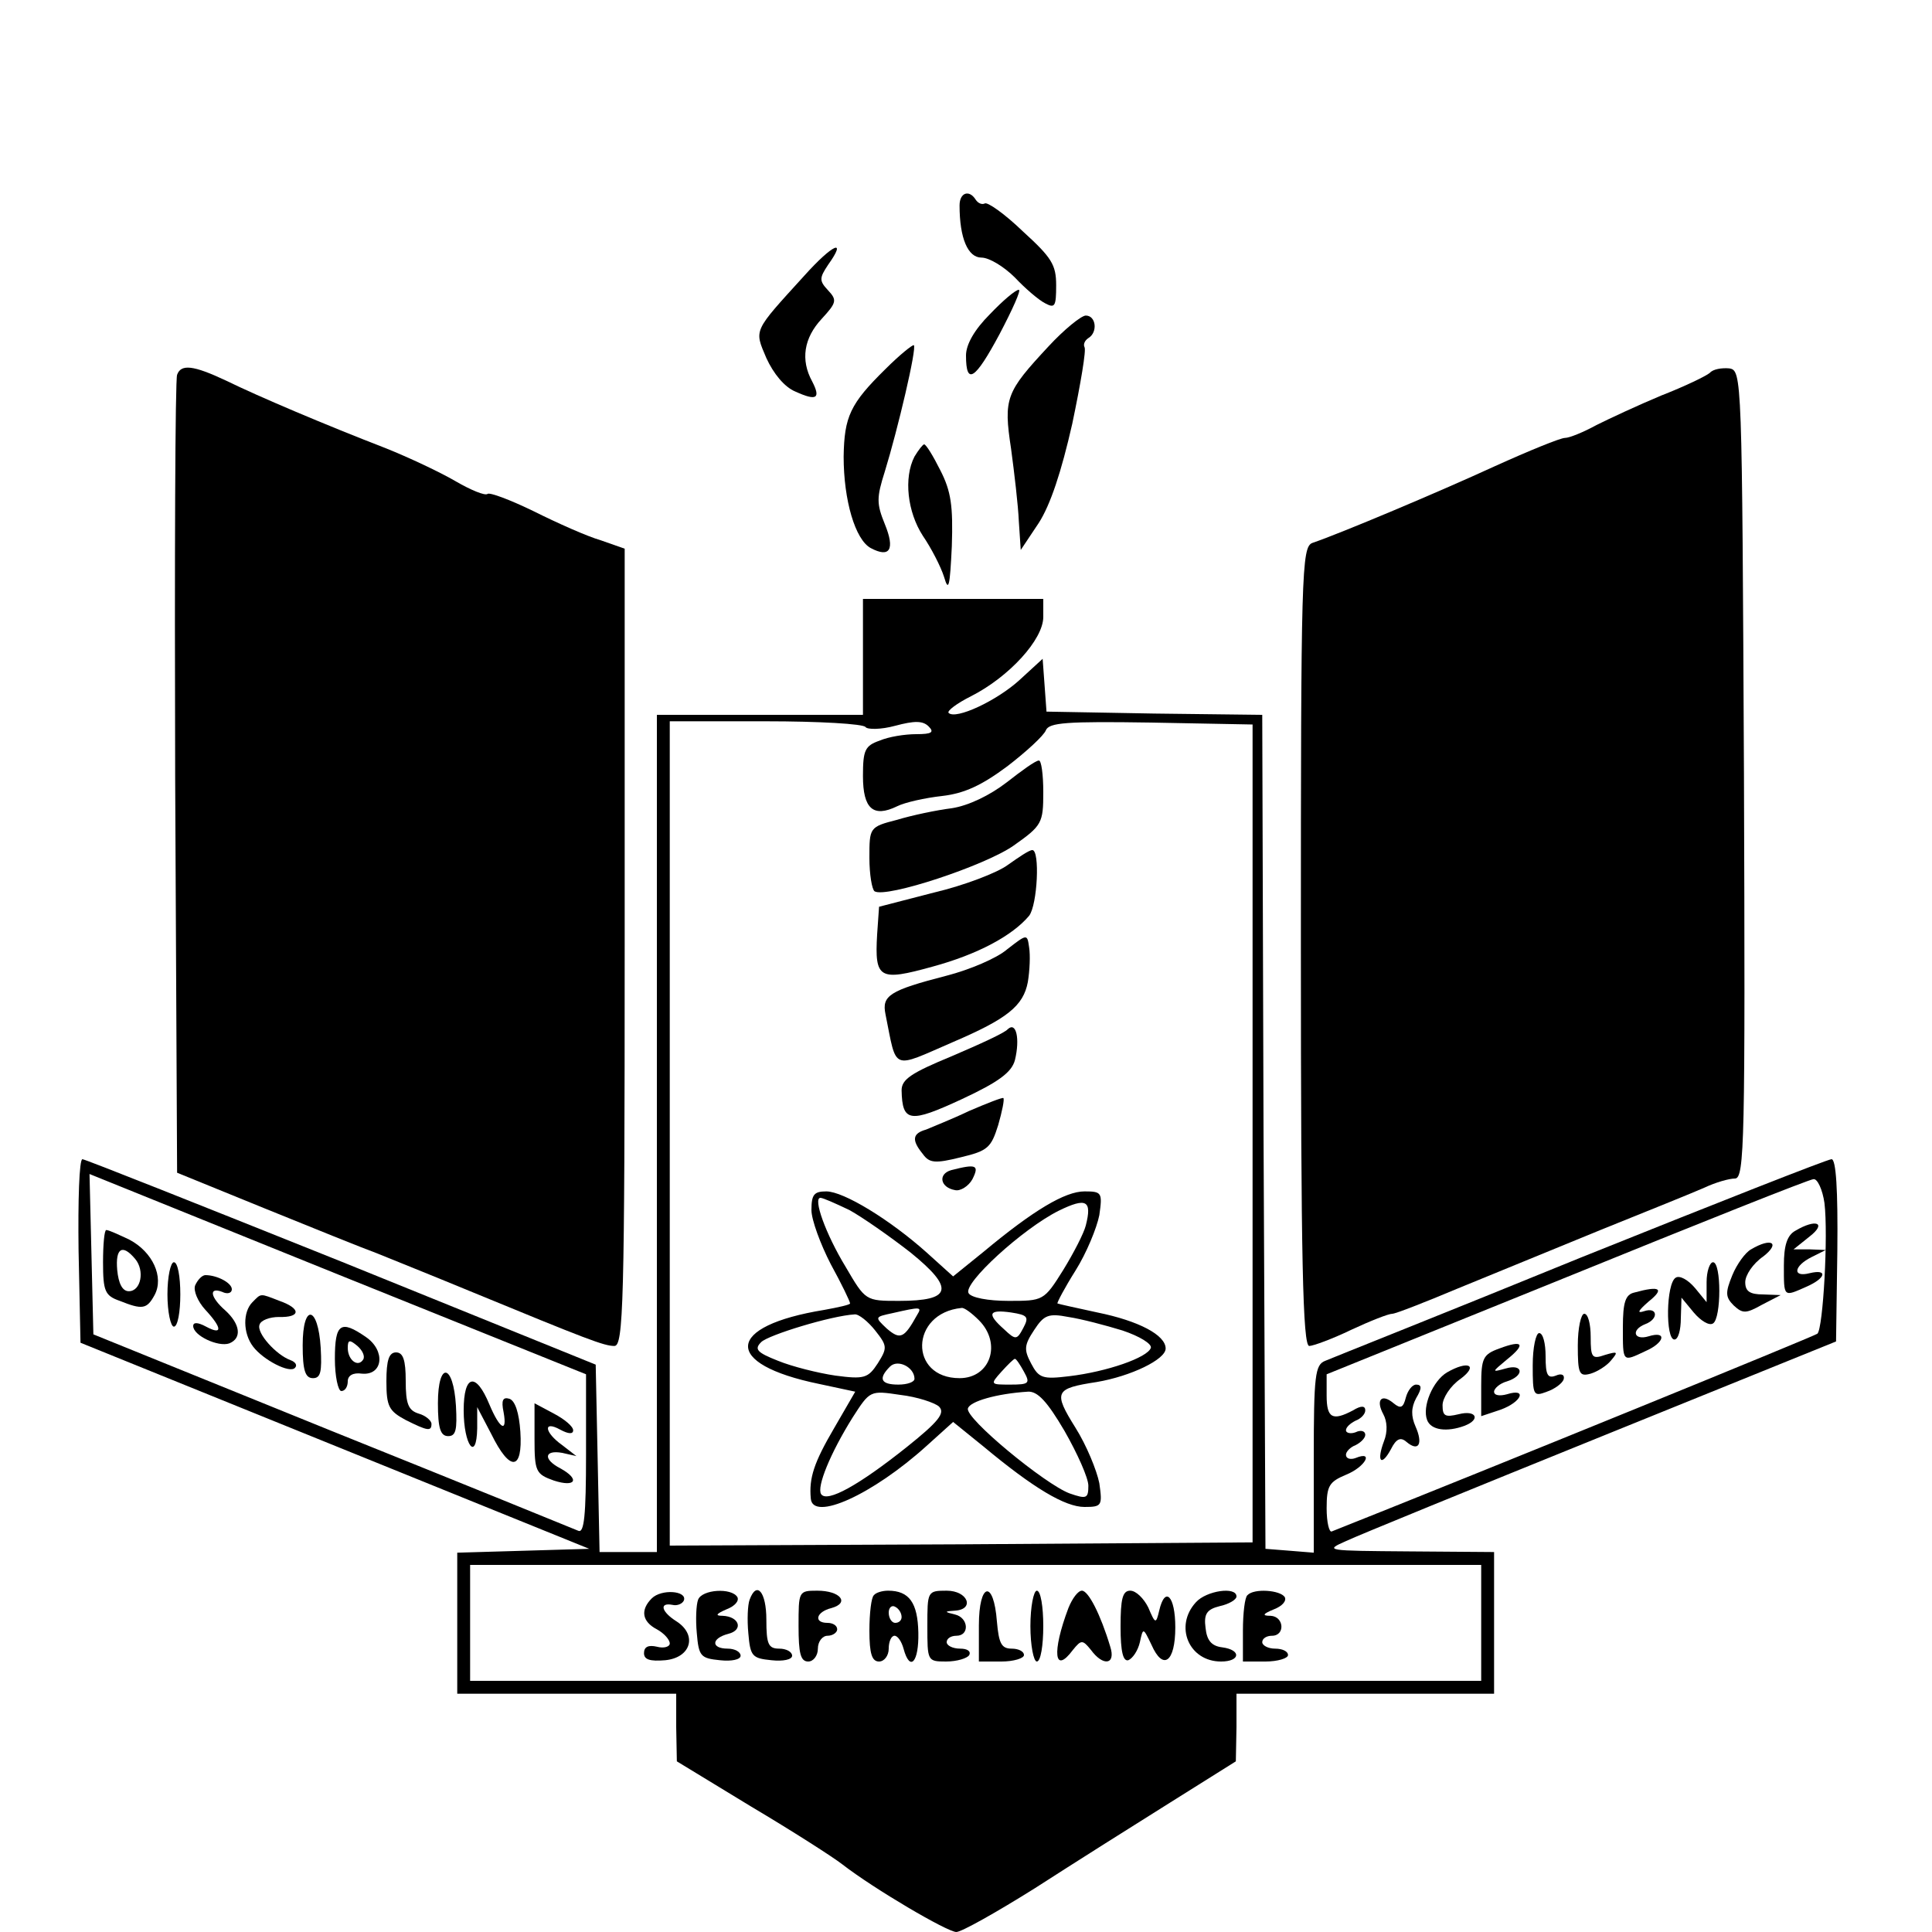 <?xml version="1.0" standalone="no"?>
<!DOCTYPE svg PUBLIC "-//W3C//DTD SVG 20010904//EN"
 "http://www.w3.org/TR/2001/REC-SVG-20010904/DTD/svg10.dtd">
<svg version="1.0" xmlns="http://www.w3.org/2000/svg"
 width="300pt" height="300pt" viewBox="0 0 300 300"
 preserveAspectRatio="xMidYMid meet">

<g transform="translate(0,300) scale(0.1,-0.1)"
fill="#000000" stroke="none">
<path d="M1490 2681 c0 -51 13 -81 34 -81 12 0 35 -14 52 -31 16 -17 37 -35
47 -40 15 -8 17 -5 17 28 0 32 -7 43 -52 84 -28 27 -55 46 -59 43 -4 -2 -10 0
-14 6 -10 16 -25 11 -25 -9z"/>
<path d="M1249 2572 c-80 -88 -78 -83 -59 -128 11 -24 28 -45 45 -52 33 -15
40 -11 26 16 -18 33 -13 67 15 97 23 25 24 29 10 44 -14 15 -14 19 0 40 30 42
7 32 -37 -17z"/>
<path d="M1537 2512 c-24 -24 -37 -47 -37 -64 0 -47 14 -38 52 33 20 38 34 69
30 69 -5 0 -25 -17 -45 -38z"/>
<path d="M1628 2462 c-66 -71 -70 -80 -58 -159 5 -37 11 -88 12 -112 l3 -45
28 42 c18 28 35 79 52 154 13 62 22 115 19 119 -2 4 0 10 6 14 15 9 12 35 -4
35 -7 0 -34 -22 -58 -48z"/>
<path d="M1375 2427 c-55 -54 -64 -74 -65 -136 0 -68 18 -129 42 -142 30 -16
38 -2 22 37 -13 32 -13 41 0 82 20 65 50 192 45 196 -2 1 -22 -15 -44 -37z"/>
<path d="M275 2418 c-3 -7 -4 -289 -3 -626 l3 -613 135 -55 c74 -30 153 -62
175 -70 22 -9 87 -35 145 -59 182 -75 208 -85 224 -85 14 0 16 64 16 619 l0
619 -37 13 c-21 6 -68 27 -104 45 -37 18 -69 30 -72 27 -4 -3 -26 6 -50 20
-24 14 -73 37 -108 51 -93 36 -197 80 -248 105 -51 24 -70 26 -76 9z"/>
<path d="M2655 2421 c-6 -5 -39 -21 -75 -35 -36 -15 -81 -36 -101 -46 -20 -11
-42 -20 -49 -20 -7 0 -56 -20 -109 -44 -87 -40 -239 -104 -283 -119 -17 -6
-18 -45 -18 -627 0 -489 3 -620 13 -620 6 0 36 11 65 25 30 14 58 25 64 25 5
0 51 18 101 39 51 21 151 62 222 91 72 29 144 58 162 66 17 8 38 14 47 14 15
0 16 57 14 628 -3 620 -3 627 -23 630 -11 1 -25 -1 -30 -7z"/>
<path d="M1420 2291 c-17 -33 -11 -86 13 -123 13 -19 28 -48 33 -64 7 -24 9
-15 12 48 2 62 -1 85 -18 118 -11 22 -22 40 -25 40 -2 0 -9 -9 -15 -19z"/>
<path d="M1340 1980 l0 -90 -160 0 -160 0 0 -650 0 -650 -45 0 -44 0 -3 146
-3 145 -395 160 c-217 87 -398 159 -402 159 -5 0 -7 -64 -6 -142 l3 -143 395
-160 395 -160 -102 -3 -103 -3 0 -109 0 -110 170 0 170 0 0 -52 1 -53 115 -70
c64 -38 128 -79 142 -90 49 -38 163 -105 177 -105 8 0 63 31 122 68 59 38 154
98 210 133 l102 64 1 53 0 52 200 0 200 0 0 110 0 110 -132 1 c-129 1 -132 1
-98 16 19 9 198 82 398 163 l363 147 2 141 c1 95 -2 142 -9 142 -6 0 -181 -69
-390 -153 -208 -85 -387 -156 -396 -160 -16 -6 -18 -22 -18 -152 l0 -146 -37
3 -38 3 -3 647 -2 648 -168 2 -167 3 -3 41 -3 41 -36 -33 c-35 -32 -99 -62
-110 -51 -3 3 13 15 35 26 59 30 112 88 112 123 l0 28 -140 0 -140 0 0 -90z
m4 -109 c3 -4 24 -4 46 2 30 8 43 8 52 -1 9 -9 5 -12 -19 -12 -18 0 -43 -4
-57 -10 -23 -8 -26 -15 -26 -55 0 -51 16 -65 53 -47 12 6 43 13 70 16 35 4 62
17 101 46 30 23 57 48 60 56 5 12 32 14 163 12 l158 -3 0 -635 0 -635 -452 -3
-453 -2 0 640 0 640 149 0 c83 0 152 -4 155 -9z m-434 -1129 c0 -96 -3 -123
-12 -119 -7 3 -179 73 -383 155 l-370 150 -3 125 -3 124 386 -156 385 -155 0
-124z m1923 390 c6 -49 -2 -195 -11 -203 -5 -4 -495 -204 -754 -307 -4 -2 -8
14 -8 36 0 35 4 41 30 52 30 12 44 38 15 26 -8 -3 -15 -1 -15 5 0 5 7 12 15
15 8 4 15 11 15 16 0 6 -7 8 -15 4 -8 -3 -15 -1 -15 3 0 5 7 11 15 15 8 3 15
10 15 16 0 7 -6 8 -19 0 -32 -17 -41 -12 -41 23 l0 33 373 151 c204 83 377
152 383 152 6 1 14 -16 17 -37z m-533 -652 l0 -90 -785 0 -785 0 0 90 0 90
785 0 785 0 0 -90z"/>
<path d="M1563 1785 c-26 -20 -59 -36 -85 -40 -24 -3 -62 -11 -85 -18 -43 -11
-43 -12 -43 -59 0 -26 4 -49 8 -52 18 -11 172 40 216 71 44 31 46 35 46 83 0
27 -3 50 -7 49 -5 0 -27 -16 -50 -34z"/>
<path d="M1565 1657 c-16 -12 -68 -32 -115 -43 l-85 -22 -3 -43 c-4 -69 3 -73
86 -50 70 19 124 48 150 79 13 17 17 102 5 102 -5 0 -21 -11 -38 -23z"/>
<path d="M1564 1526 c-16 -14 -59 -32 -94 -41 -89 -23 -101 -31 -95 -60 18
-89 8 -85 105 -43 84 36 109 56 116 93 3 18 4 42 2 54 -3 21 -3 21 -34 -3z"/>
<path d="M1565 1402 c-5 -6 -45 -24 -87 -42 -63 -26 -78 -36 -78 -53 1 -50 13
-51 93 -14 58 27 78 42 83 61 8 33 2 60 -11 48z"/>
<path d="M1505 1275 c-27 -13 -58 -25 -67 -29 -21 -6 -23 -16 -5 -38 10 -14
19 -15 59 -5 42 10 47 15 58 50 6 21 10 40 8 42 -2 1 -25 -8 -53 -20z"/>
<path d="M1477 1183 c-21 -6 -17 -27 6 -31 8 -2 21 6 27 17 11 22 6 24 -33 14z"/>
<path d="M1260 1121 c0 -15 14 -53 30 -84 17 -31 30 -58 30 -61 0 -2 -18 -6
-40 -10 -154 -25 -159 -84 -8 -115 l56 -12 -33 -57 c-31 -53 -39 -77 -36 -109
3 -36 96 6 180 82 l41 37 47 -38 c78 -65 127 -94 157 -94 27 0 28 2 23 37 -4
20 -20 59 -37 86 -35 56 -32 61 33 71 53 9 107 35 107 52 0 21 -42 43 -106 56
-32 7 -60 13 -62 14 -1 1 11 24 28 51 17 27 33 66 37 86 5 35 4 37 -23 37 -30
0 -79 -29 -157 -94 l-47 -38 -41 37 c-57 51 -129 95 -156 95 -19 0 -23 -5 -23
-29z m59 0 c20 -11 63 -41 95 -66 69 -56 64 -75 -18 -75 -52 0 -52 0 -83 53
-31 51 -51 107 -39 107 4 0 24 -9 45 -19z m367 -24 c-3 -12 -19 -43 -35 -69
-30 -48 -31 -48 -85 -48 -32 0 -58 5 -62 12 -9 15 84 100 140 128 43 21 52 16
42 -23z m-262 -139 c-20 -36 -26 -39 -47 -21 -19 18 -19 18 9 24 44 10 46 10
38 -3z m96 -8 c36 -36 18 -90 -30 -90 -79 0 -77 101 3 109 4 1 16 -8 27 -19z
m69 -12 c-10 -19 -12 -19 -30 -2 -27 24 -24 31 11 26 26 -4 28 -7 19 -24z
m-230 -4 c19 -24 19 -27 4 -51 -15 -23 -21 -25 -66 -19 -27 4 -67 14 -89 23
-33 13 -37 18 -26 29 11 11 109 41 145 43 6 1 21 -11 32 -25z m384 0 c27 -9
46 -21 44 -27 -5 -15 -68 -37 -127 -44 -41 -5 -47 -3 -59 20 -11 21 -11 28 5
52 15 23 22 26 53 20 20 -3 58 -13 84 -21z m-323 -75 c0 -5 -11 -9 -25 -9 -27
0 -32 9 -13 28 12 12 38 -1 38 -19z m170 11 c10 -18 8 -20 -21 -20 -31 0 -32
0 -14 20 10 11 19 20 21 20 2 0 8 -9 14 -20z m-132 -54 c10 -10 0 -23 -50 -63
-74 -59 -124 -87 -133 -73 -7 11 14 63 49 119 27 42 27 42 74 35 26 -3 53 -12
60 -18z m195 -38 c20 -35 37 -73 37 -85 0 -20 -3 -21 -29 -12 -38 14 -163 117
-158 132 3 11 45 23 93 26 15 1 30 -15 57 -61z"/>
<path d="M160 1040 c0 -45 3 -52 26 -60 35 -14 42 -13 54 9 15 28 -3 67 -39
86 -17 8 -32 15 -36 15 -3 0 -5 -23 -5 -50z m50 5 c15 -18 9 -50 -10 -50 -10
0 -16 12 -18 33 -3 34 8 41 28 17z"/>
<path d="M260 990 c0 -27 5 -50 10 -50 6 0 10 23 10 50 0 28 -4 50 -10 50 -5
0 -10 -22 -10 -50z"/>
<path d="M303 1004 c-3 -8 4 -25 16 -38 26 -28 27 -40 1 -26 -13 7 -20 7 -20
1 0 -15 39 -33 56 -27 20 8 17 30 -6 51 -24 21 -26 37 -5 29 8 -4 15 -2 15 4
0 10 -23 22 -41 22 -5 0 -12 -7 -16 -16z"/>
<path d="M392 978 c-15 -15 -15 -48 1 -69 16 -21 57 -42 65 -33 4 4 1 9 -7 12
-22 8 -53 42 -48 55 2 7 16 12 30 12 34 -1 35 13 1 25 -31 12 -28 12 -42 -2z"/>
<path d="M470 911 c0 -39 4 -51 16 -51 12 0 14 10 12 47 -4 66 -28 70 -28 4z"/>
<path d="M520 890 c0 -27 5 -50 10 -50 6 0 10 7 10 15 0 9 8 14 22 12 33 -3
37 36 6 57 -39 27 -48 21 -48 -34z m44 -1 c-8 -13 -24 -1 -24 18 0 13 3 13 15
3 8 -7 12 -16 9 -21z"/>
<path d="M600 855 c0 -39 4 -46 30 -60 34 -17 40 -18 40 -6 0 5 -9 13 -20 16
-16 5 -20 15 -20 51 0 32 -4 44 -15 44 -11 0 -15 -12 -15 -45z"/>
<path d="M680 821 c0 -39 4 -51 16 -51 12 0 14 10 12 47 -4 66 -28 70 -28 4z"/>
<path d="M720 810 c0 -54 20 -81 21 -28 l0 33 22 -42 c29 -59 49 -57 45 4 -2
29 -8 48 -17 51 -10 3 -13 -2 -9 -21 6 -33 -6 -26 -22 12 -21 51 -40 47 -40
-9z"/>
<path d="M830 766 c0 -51 2 -55 30 -65 34 -11 41 2 10 19 -27 14 -25 29 3 24
l22 -5 -22 17 c-28 20 -30 39 -3 24 13 -7 20 -7 20 -1 0 6 -13 17 -30 26 l-30
16 0 -55z"/>
<path d="M2788 1089 c-13 -7 -18 -23 -18 -54 0 -50 -1 -49 35 -33 30 13 34 28
5 21 -27 -7 -25 11 3 25 l22 11 -25 1 -25 0 25 20 c27 21 10 28 -22 9z"/>
<path d="M2719 1060 c-9 -5 -22 -23 -29 -40 -11 -27 -11 -34 2 -47 14 -13 19
-13 44 1 l29 15 -27 1 c-21 0 -28 5 -28 19 0 11 12 29 28 40 27 21 13 30 -19
11z"/>
<path d="M2650 1009 l0 -31 -18 22 c-11 13 -24 20 -30 16 -15 -9 -16 -96 -2
-96 6 0 10 15 10 33 l1 32 19 -23 c11 -13 24 -21 30 -17 13 8 13 95 0 95 -5 0
-10 -14 -10 -31z"/>
<path d="M2538 993 c-14 -3 -18 -15 -18 -54 0 -55 -1 -54 35 -37 30 13 34 32
5 23 -23 -7 -28 10 -5 19 21 8 19 27 -2 20 -12 -4 -9 1 7 15 25 20 18 25 -22
14z"/>
<path d="M2450 911 c0 -44 2 -49 20 -44 10 3 25 12 32 21 11 13 10 14 -10 8
-20 -7 -22 -4 -22 28 0 20 -4 36 -10 36 -5 0 -10 -22 -10 -49z"/>
<path d="M2380 880 c0 -47 1 -49 22 -41 12 4 24 13 26 19 2 7 -3 10 -12 6 -13
-5 -16 1 -16 30 0 20 -4 36 -10 36 -5 0 -10 -22 -10 -50z"/>
<path d="M2328 906 c-25 -9 -28 -15 -28 -57 l0 -48 30 10 c33 12 42 34 10 24
-11 -3 -20 -2 -20 4 0 5 9 13 20 16 28 9 25 28 -2 20 -22 -6 -22 -6 2 14 30
24 25 31 -12 17z"/>
<path d="M2247 869 c-22 -13 -39 -53 -31 -74 6 -16 31 -19 58 -9 26 10 18 25
-9 18 -21 -5 -25 -3 -25 14 0 11 12 30 28 41 28 21 12 29 -21 10z"/>
<path d="M2183 830 c-4 -16 -8 -18 -19 -9 -19 16 -28 5 -16 -17 6 -11 7 -27 1
-42 -12 -32 -4 -40 11 -12 8 16 15 19 24 11 19 -16 26 -3 14 24 -7 16 -7 29 1
44 9 15 9 21 0 21 -6 0 -13 -9 -16 -20z"/>
<path d="M1012 518 c-18 -18 -15 -36 8 -48 11 -6 20 -16 20 -22 0 -5 -9 -8
-20 -5 -13 3 -20 0 -20 -10 0 -10 9 -13 33 -11 40 4 50 39 18 60 -24 15 -28
30 -7 26 8 -2 16 2 18 7 5 15 -35 18 -50 3z"/>
<path d="M1084 516 c-3 -8 -4 -31 -2 -52 3 -36 6 -39 36 -42 18 -2 32 1 32 7
0 6 -9 11 -20 11 -26 0 -26 16 1 23 24 6 17 27 -9 28 -12 0 -10 3 6 10 13 5
20 13 17 19 -9 15 -55 12 -61 -4z"/>
<path d="M1164 516 c-3 -8 -4 -31 -2 -52 3 -36 6 -39 36 -42 18 -2 32 1 32 7
0 6 -9 11 -20 11 -17 0 -20 7 -20 45 0 43 -15 61 -26 31z"/>
<path d="M1240 475 c0 -42 3 -55 15 -55 8 0 15 9 15 20 0 11 7 20 15 20 8 0
15 5 15 10 0 6 -7 10 -15 10 -22 0 -18 17 6 23 29 8 14 27 -22 27 -29 0 -29
-1 -29 -55z"/>
<path d="M1357 523 c-4 -3 -7 -28 -7 -55 0 -36 4 -48 15 -48 8 0 15 9 15 20 0
11 4 20 9 20 5 0 11 -9 14 -20 10 -37 24 -21 23 25 -1 46 -14 65 -47 65 -9 0
-19 -3 -22 -7z m43 -34 c0 -5 -4 -9 -10 -9 -5 0 -10 7 -10 16 0 8 5 12 10 9 6
-3 10 -10 10 -16z"/>
<path d="M1440 475 c0 -54 0 -55 29 -55 17 0 33 5 36 10 3 6 -3 10 -14 10 -12
0 -21 5 -21 10 0 6 7 10 15 10 21 0 19 28 -2 33 -17 4 -17 5 0 6 31 2 20 31
-13 31 -30 0 -30 -1 -30 -55z"/>
<path d="M1520 476 l0 -56 35 0 c19 0 35 5 35 10 0 6 -9 10 -19 10 -16 0 -20
8 -23 42 -5 66 -28 61 -28 -6z"/>
<path d="M1600 475 c0 -30 5 -55 10 -55 6 0 10 25 10 55 0 30 -4 55 -10 55 -5
0 -10 -25 -10 -55z"/>
<path d="M1659 503 c-26 -69 -22 -104 7 -65 13 16 15 16 28 0 19 -26 39 -23
30 5 -15 50 -34 87 -44 87 -6 0 -15 -12 -21 -27z"/>
<path d="M1740 474 c0 -39 4 -54 12 -52 7 3 15 15 18 28 5 23 5 23 18 -4 18
-41 37 -27 37 27 0 49 -16 65 -25 26 -5 -21 -6 -21 -17 5 -7 14 -19 26 -28 26
-12 0 -15 -13 -15 -56z"/>
<path d="M1857 512 c-34 -37 -11 -92 39 -92 30 0 32 18 2 22 -17 2 -24 11 -26
30 -3 22 2 29 22 34 14 3 26 10 26 15 0 16 -47 9 -63 -9z"/>
<path d="M1937 523 c-4 -3 -7 -28 -7 -55 l0 -48 35 0 c19 0 35 5 35 10 0 6 -9
10 -20 10 -11 0 -20 5 -20 10 0 6 7 10 15 10 21 0 19 30 -2 31 -14 0 -12 3 5
10 13 5 20 13 17 19 -7 11 -48 14 -58 3z"/>
</g>
</svg>
